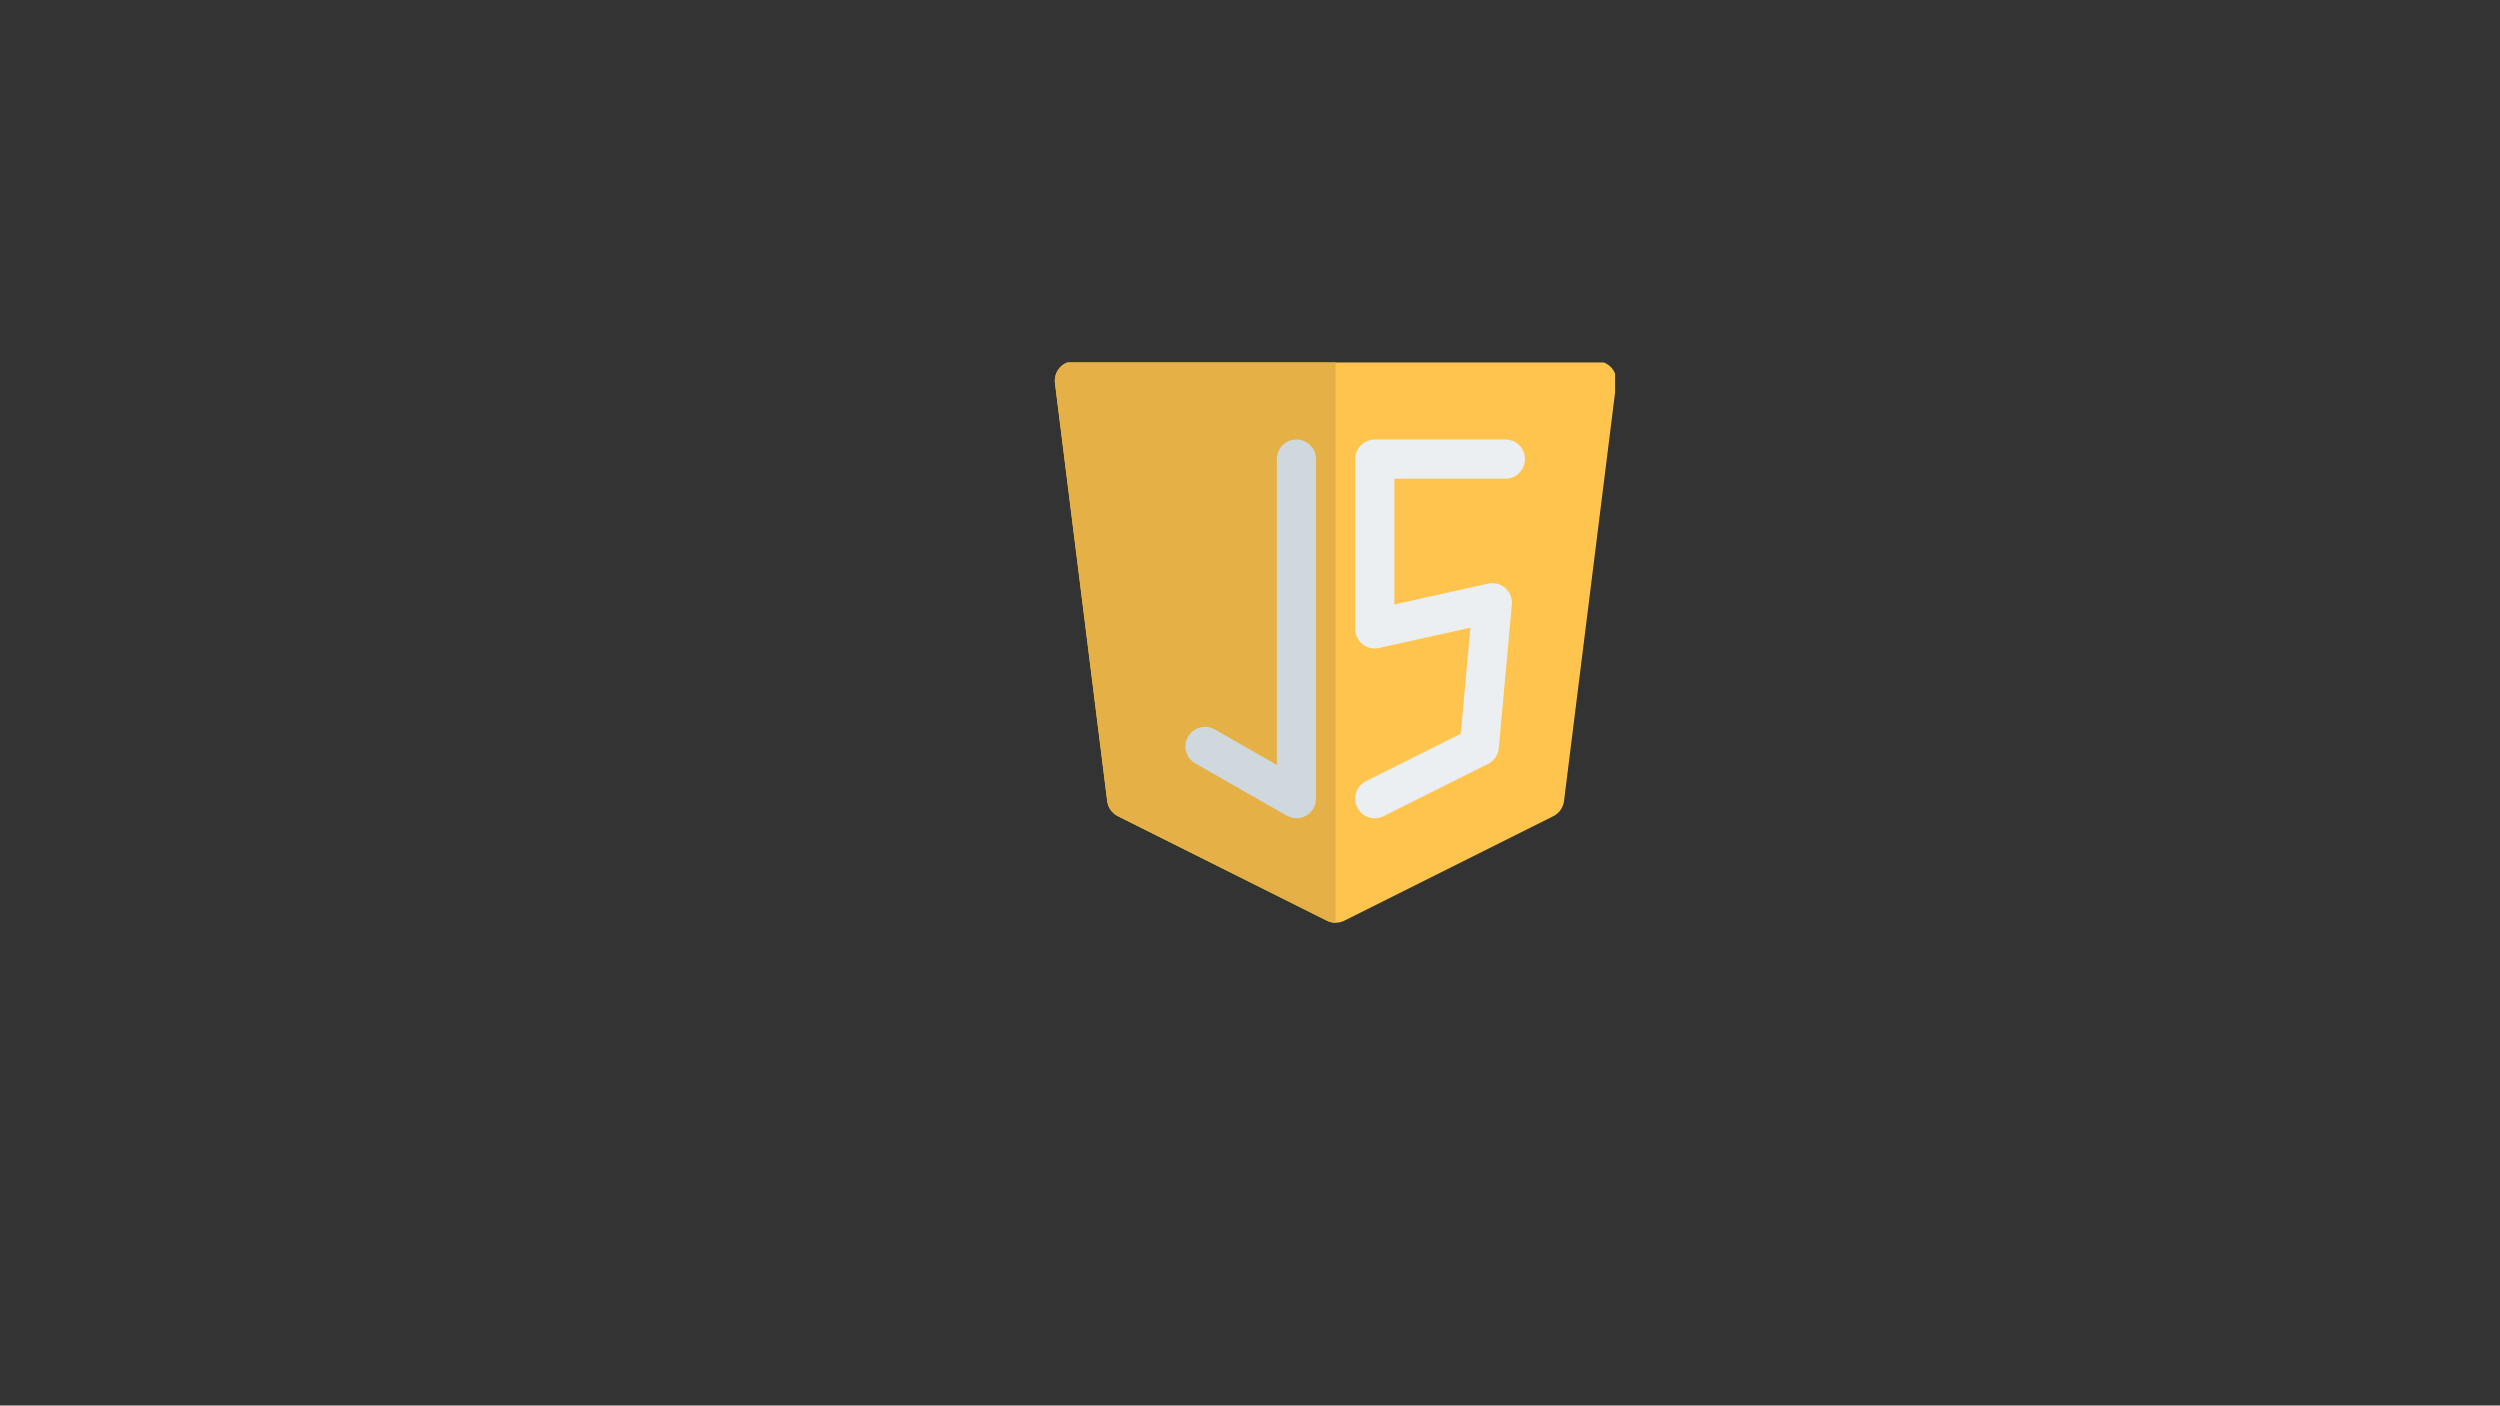 <svg xmlns="http://www.w3.org/2000/svg" xmlns:xlink="http://www.w3.org/1999/xlink" width="1366" zoomAndPan="magnify" viewBox="0 0 1024.5 576" height="768" preserveAspectRatio="xMidYMid meet" version="1.0"><rect x="0" y="0" width="1024.5" height="576" fill="#333333" stroke="none"/><defs><clipPath id="c15018a0a5"><path d="M 432 148.531 L 661.867 148.531 L 661.867 378.668 L 432 378.668 Z M 432 148.531 " clip-rule="nonzero"/></clipPath><clipPath id="cd91b805c2"><path d="M 432 148.531 L 548 148.531 L 548 378.668 L 432 378.668 Z M 432 148.531 " clip-rule="nonzero"/></clipPath></defs><g clip-path="url(#c15018a0a5)"><path fill="#ffc44d" d="M 440.293 147.996 C 437.988 147.996 435.797 148.984 434.273 150.711 C 432.75 152.438 432.043 154.734 432.328 157.02 L 453.734 328.285 C 454.066 330.949 455.711 333.27 458.109 334.469 L 543.742 377.285 C 546.004 378.418 548.664 378.418 550.922 377.285 L 636.555 334.469 C 638.957 333.27 640.598 330.949 640.934 328.285 L 662.34 157.02 C 662.625 154.734 661.918 152.438 660.395 150.711 C 658.867 148.984 656.676 147.996 654.375 147.996 Z M 440.293 147.996 " fill-opacity="1" fill-rule="nonzero"/></g><g clip-path="url(#cd91b805c2)"><path fill="#e5b045" d="M 547.332 147.996 L 547.332 378.133 C 546.105 378.133 544.875 377.852 543.742 377.285 L 458.109 334.469 C 455.711 333.27 454.066 330.949 453.734 328.285 L 432.328 157.02 C 432.043 154.734 432.75 152.438 434.273 150.711 C 435.797 148.984 437.988 147.996 440.293 147.996 Z M 547.332 147.996 " fill-opacity="1" fill-rule="evenodd"/></g><path fill="#cfd8dc" d="M 531.277 180.109 C 535.711 180.109 539.305 183.703 539.305 188.137 L 539.305 327.289 C 539.305 330.152 537.785 332.797 535.309 334.234 C 532.832 335.668 529.781 335.68 527.297 334.262 L 489.832 312.852 C 485.98 310.652 484.645 305.746 486.844 301.898 C 489.043 298.051 493.949 296.711 497.797 298.91 L 523.25 313.457 L 523.25 188.137 C 523.25 183.703 526.844 180.109 531.277 180.109 Z M 531.277 180.109 " fill-opacity="1" fill-rule="evenodd"/><path fill="#eceff1" d="M 555.363 188.137 C 555.363 183.703 558.957 180.109 563.391 180.109 L 616.914 180.109 C 621.348 180.109 624.941 183.703 624.941 188.137 C 624.941 192.57 621.348 196.164 616.914 196.164 L 571.418 196.164 L 571.418 247.703 L 609.82 239.172 C 612.32 238.617 614.938 239.289 616.863 240.98 C 618.785 242.672 619.789 245.184 619.555 247.734 L 614.203 306.609 C 613.953 309.379 612.285 311.82 609.797 313.062 L 566.98 334.469 C 563.016 336.453 558.195 334.844 556.211 330.879 C 554.227 326.914 555.836 322.09 559.801 320.109 L 598.617 300.699 L 602.57 257.23 L 565.133 265.551 C 562.758 266.078 560.266 265.5 558.367 263.977 C 556.469 262.453 555.363 260.148 555.363 257.711 Z M 555.363 188.137 " fill-opacity="1" fill-rule="evenodd"/></svg>